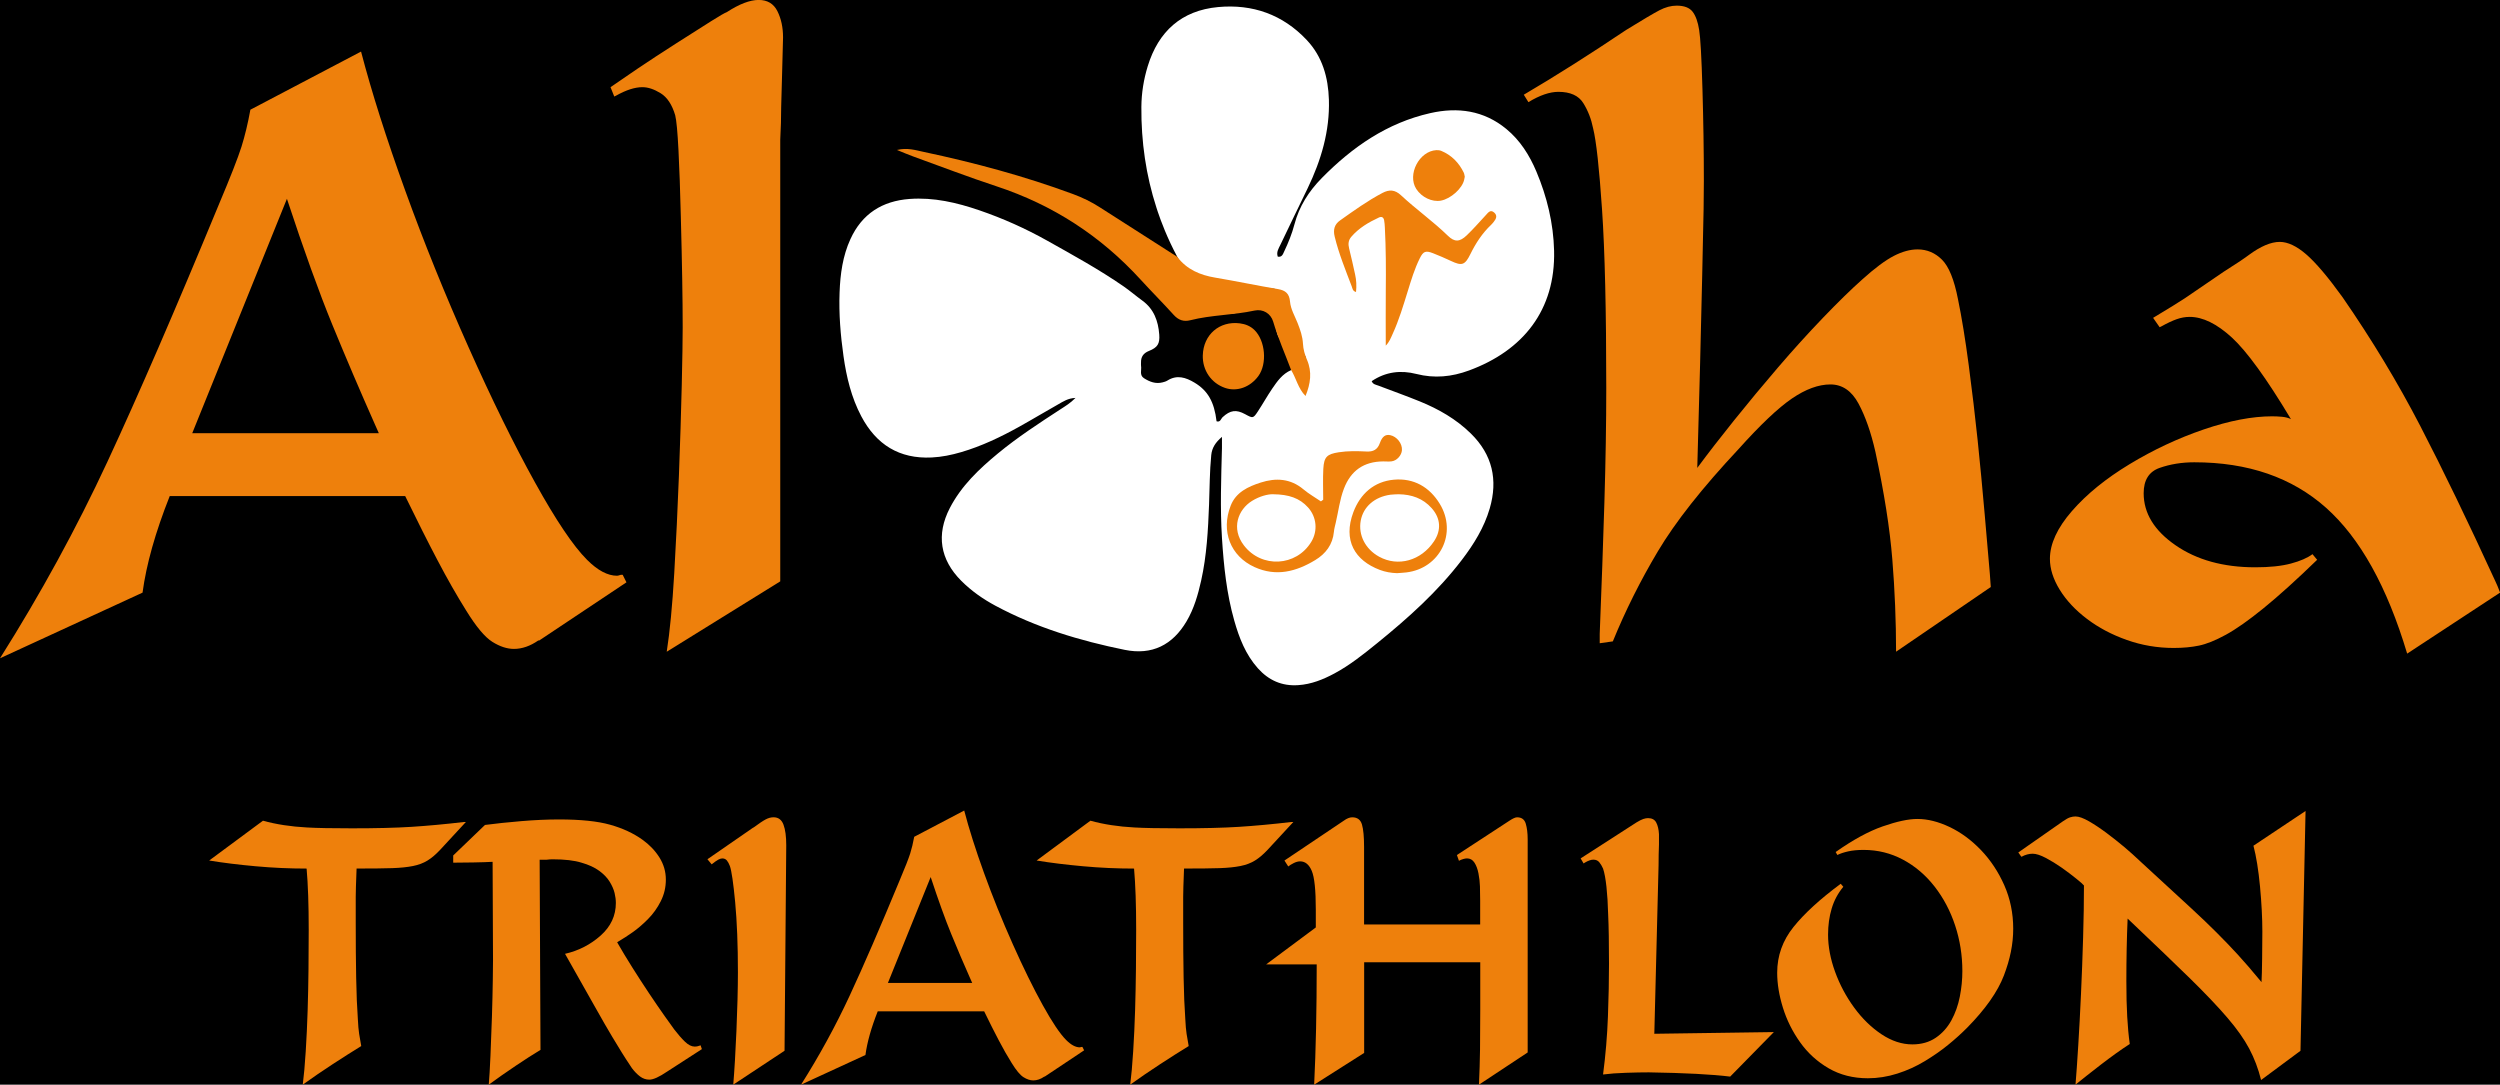 <?xml version="1.0" encoding="UTF-8"?>
<svg xmlns="http://www.w3.org/2000/svg" viewBox="0 0 911.99 395.68">
  <defs>
    <style>
      .cls-1, .cls-2 {
        fill: #ee800c;
      }

      .cls-1, .cls-2, .cls-3, .cls-4, .cls-5 {
        stroke-width: 0px;
      }

      .cls-2, .cls-4 {
        fill-rule: evenodd;
      }

      .cls-3 {
        fill: #000;
      }

      .cls-4 {
        fill: #fff;
      }

      .cls-5 {
        fill: #ee800c;
      }
    </style>
  </defs>
  <g id="meta">
    <g id="black_backgrounds">
      <rect id="triathlon_var2" class="cls-3" x="0" y="-.05" width="911.99" height="395.73"/>
    </g>
  </g>
  <g id="alt_dark_background">
    <g id="triathlon_var2-4" data-name="triathlon_var2">
      <g>
        <g id="Letters">
          <path id="Letter_a" data-name="Letter a" class="cls-5" d="M878.12,238.43c-7.3-24.4-17.16-42.13-29.59-53.2-12.43-11.06-28.45-16.59-48.06-16.59-4.56,0-8.78.69-12.66,2.05-3.88,1.37-5.81,4.45-5.81,9.24,0,7.3,3.87,13.63,11.63,18.98,7.75,5.36,17.44,8.04,29.08,8.04,5.24,0,9.58-.45,13-1.37,3.42-.91,6.04-2.05,7.87-3.42l1.71,2.05c-7.52,7.3-14.03,13.17-19.5,17.62-5.47,4.45-10.09,7.7-13.85,9.75-3.76,2.05-7.01,3.36-9.75,3.93-2.74.57-5.81.86-9.24.86-5.93,0-11.63-.97-17.1-2.91-5.47-1.93-10.32-4.5-14.54-7.7-4.22-3.19-7.52-6.72-9.92-10.6-2.39-3.87-3.59-7.64-3.59-11.29,0-5.47,2.68-11.29,8.04-17.45,5.36-6.16,12.37-11.85,21.04-17.1,8.66-5.24,17.67-9.46,27.03-12.66,9.35-3.19,17.67-4.79,24.97-4.79,1.14,0,2.33.06,3.59.17,1.25.12,2.34.4,3.25.85-8.89-14.82-16.08-24.74-21.55-29.76-5.47-5.01-10.6-7.53-15.39-7.53-1.6,0-3.2.29-4.79.86-1.6.57-3.42,1.43-5.47,2.57l-.69.34-2.39-3.42c5.7-3.42,9.58-5.82,11.63-7.18,2.05-1.37,6.73-4.56,14.03-9.58,4.33-2.74,7.41-4.79,9.24-6.16,4.33-3.19,8.09-4.79,11.29-4.79,2.96,0,6.21,1.54,9.75,4.62,3.53,3.08,7.92,8.27,13.17,15.56,10.72,15.51,20.18,31.19,28.39,47.04,8.21,15.85,17.33,34.72,27.37,56.61.45.91,1.03,2.28,1.71,4.11l-33.87,22.24Z"/>
          <path id="Letter_h" data-name="Letter h" class="cls-5" d="M555.88,34.55c11.63-6.84,24.06-14.71,37.29-23.6,5.93-3.65,9.97-6.04,12.14-7.18,2.16-1.14,4.28-1.71,6.33-1.71,2.74,0,4.67.74,5.82,2.22,1.14,1.49,1.93,3.71,2.39,6.67.46,2.74.86,9.92,1.2,21.55.34,11.63.51,22.81.51,33.52,0,6.16-.12,13.46-.34,21.89,0,1.6-.34,16.54-1.03,44.81l-1.03,37.97c3.87-5.24,8.38-11.06,13.51-17.45,5.13-6.38,10.43-12.77,15.91-19.16,5.47-6.38,10.95-12.43,16.42-18.13,5.48-5.7,10.26-10.38,14.37-14.03,4.56-4.11,8.38-6.95,11.46-8.55,3.08-1.59,5.99-2.39,8.72-2.39,3.42,0,6.38,1.26,8.89,3.76,2.51,2.51,4.45,7.3,5.82,14.37,1.37,6.62,2.68,14.66,3.93,24.12,1.25,9.47,2.33,18.59,3.25,27.37.91,8.78,1.76,17.79,2.57,27.03.8,9.24,1.42,16.48,1.88,21.72l.34,4.79-34.55,23.6c0-11.17-.46-22.41-1.37-33.7-.91-11.29-2.97-24.34-6.16-39.17-1.6-7.07-3.65-12.94-6.16-17.62-2.51-4.67-5.93-7.01-10.26-7.01s-9.01,1.71-14.03,5.13c-5.02,3.42-11.52,9.58-19.5,18.47-13.23,14.14-23.04,26.57-29.42,37.29-6.39,10.72-11.86,21.67-16.42,32.84l-4.79.68v-3.42c.69-17.1,1.25-33.12,1.71-48.06.45-14.93.68-28.79.68-41.56,0-28.28-.51-50-1.54-65.17-1.03-15.16-2.11-25.03-3.25-29.59-.68-3.42-1.88-6.5-3.59-9.24-1.71-2.74-4.74-4.11-9.07-4.11-3.19,0-6.84,1.26-10.95,3.76l-1.71-2.74Z"/>
          <path id="Letter_l" data-name="Letter l" class="cls-5" d="M243.22,237.75c1.14-7.3,2.05-16.82,2.74-28.57.68-11.74,1.25-23.66,1.71-35.75.45-12.09.8-23.03,1.03-32.84.23-9.8.34-16.88.34-21.21,0-10.03-.23-23.49-.68-40.37-.23-9.35-.51-17.39-.85-24.12-.34-6.72-.74-11-1.2-12.83-1.14-3.88-2.91-6.55-5.3-8.04-2.39-1.48-4.62-2.22-6.67-2.22-2.74,0-5.93,1.03-9.58,3.08l-.68.34-1.37-3.42c2.28-1.59,5.53-3.82,9.75-6.67,4.22-2.85,9.01-5.99,14.37-9.41,5.36-3.42,9.58-6.1,12.66-8.04,3.08-1.94,4.96-3.02,5.64-3.25,4.56-2.96,8.43-4.45,11.63-4.45s5.47,1.37,6.84,4.11c1.37,2.74,2.05,5.93,2.05,9.58,0,1.37-.12,5.7-.34,13-.23,7.07-.34,11.18-.34,12.32,0,3.88-.12,7.87-.34,11.97v161.12l-41.39,25.66Z"/>
          <path id="Letter_A" data-name="Letter A" class="cls-5" d="M61.92,180.96c-5.25,13.23-8.55,24.97-9.92,35.23L0,240.14c14.82-23.49,27.88-47.38,39.17-71.67,11.29-24.29,24.8-55.47,40.54-93.56,4.33-10.26,7.12-17.39,8.38-21.38,1.25-3.99,2.34-8.49,3.25-13.51l40.37-21.21c3.87,14.83,9.24,31.7,16.08,50.63,6.84,18.93,14.54,37.97,23.09,57.13,8.55,19.16,16.64,35.64,24.29,49.43,7.64,13.8,13.97,23.21,18.99,28.22,3.87,3.88,7.53,5.81,10.95,5.81.23,0,.68-.11,1.37-.34h.68l1.37,2.74-31.81,21.21h-.34c-2.97,2.05-5.93,3.08-8.89,3.08-2.51,0-5.13-.86-7.87-2.57-2.74-1.71-5.93-5.53-9.58-11.46-3.42-5.47-6.9-11.57-10.43-18.3-3.54-6.72-7.47-14.54-11.8-23.43H61.92ZM70.13,158.04h68.07l-1.37-3.08c-5.47-12.32-10.66-24.46-15.57-36.43-4.91-11.97-10.43-27.31-16.59-46.01l-34.55,85.52Z"/>
        </g>
        <g id="Triathlon">
          <path class="cls-1" d="M95.93,299.39c4.84,1.34,10.2,2.16,16.07,2.47,3.61.21,9.07.31,16.38.31,8.76,0,16-.18,21.72-.54,5.72-.36,12.13-.95,19.24-1.78h.62l-9.43,10.2c-1.55,1.65-3.07,2.94-4.56,3.86-1.5.93-3.27,1.6-5.33,2.01-2.06.41-4.56.67-7.5.77-2.94.1-7.29.15-13.06.15-.21,5.26-.31,8.68-.31,10.28v9.2c0,7.73.05,14.5.16,20.32.1,5.82.31,10.9.62,15.22.1,2.16.26,3.92.46,5.26.21,1.34.46,2.83.77,4.48-3.19,1.96-6.65,4.15-10.36,6.57-3.71,2.42-7.37,4.92-10.97,7.5.41-3.2.77-7.24,1.08-12.13.31-4.89.54-9.89.7-14.99s.26-10.12.31-15.07c.05-4.95.08-9.74.08-14.37,0-9.07-.26-16.48-.77-22.26-6.18,0-12.39-.28-18.62-.85-6.24-.56-11.88-1.26-16.92-2.09l19.63-14.53Z"/>
          <path class="cls-1" d="M197.16,383c-2.58,1.55-5.59,3.48-9.04,5.8-3.45,2.32-6.72,4.61-9.82,6.88.21-2.37.41-5.87.62-10.51.2-4.64.39-9.43.54-14.37.15-4.95.26-9.38.31-13.29.05-3.91.08-6.34.08-7.26l-.15-35.86c-1.86.1-4.23.18-7.11.23-2.89.05-5.31.08-7.26.08v-2.63l11.59-11.13c3.91-.51,8.32-.98,13.21-1.39,4.89-.41,9.51-.62,13.83-.62,7.83,0,14.04.64,18.62,1.93,4.58,1.29,8.52,3.12,11.82,5.49,2.57,1.85,4.64,4.02,6.18,6.49,1.54,2.47,2.32,5.15,2.32,8.04s-.62,5.41-1.85,7.88c-1.24,2.47-2.81,4.66-4.71,6.57-1.91,1.91-3.74,3.48-5.49,4.71-1.75,1.24-3.5,2.37-5.25,3.4l-.46.31c1.65,2.89,3.48,5.93,5.49,9.12,2.01,3.2,4.04,6.34,6.11,9.43,2.06,3.09,3.97,5.87,5.72,8.35,1.75,2.47,2.94,4.12,3.55,4.95,1.34,1.75,2.63,3.22,3.86,4.41,1.24,1.19,2.42,1.78,3.55,1.78.72,0,1.44-.16,2.16-.46l.46,1.39-12.67,8.19c-2.89,1.96-5.05,2.94-6.49,2.94-1.24,0-2.37-.39-3.4-1.16-1.03-.77-2.01-1.78-2.94-3.01-1.65-2.47-2.89-4.38-3.71-5.72-.83-1.34-1.98-3.25-3.48-5.72-1.5-2.47-3.76-6.41-6.8-11.82-3.04-5.41-6.52-11.56-10.43-18.47,4.95-1.13,9.27-3.35,12.98-6.65,3.71-3.3,5.56-7.26,5.56-11.9,0-1.13-.15-2.34-.46-3.63-.31-1.29-.9-2.65-1.78-4.1-.88-1.44-2.16-2.78-3.86-4.02s-3.84-2.21-6.41-2.94c-2.58-.82-6.13-1.24-10.66-1.24-.52,0-1.24.05-2.16.16h-2.47l.31,69.4Z"/>
          <path class="cls-1" d="M267.49,395.68c.2-2.37.41-5.33.62-8.89.2-3.56.39-7.13.54-10.74.15-3.61.28-7.37.39-11.28.1-3.91.15-7.26.15-10.05,0-9.99-.34-18.52-1-25.58-.67-7.06-1.31-11.46-1.93-13.21-.31-.82-.67-1.49-1.08-2.01-.41-.51-.98-.77-1.7-.77-.41,0-.9.15-1.47.46-.57.31-1.37.88-2.4,1.7l-1.54-1.86,16.54-11.44.31-.16c1.96-1.44,3.42-2.42,4.41-2.94.98-.52,1.93-.77,2.86-.77,1.75,0,2.96.9,3.63,2.71.67,1.8,1,4.3,1,7.5l-.62,74.96-18.7,12.36Z"/>
          <path class="cls-1" d="M320.19,368.94c-2.37,5.98-3.86,11.28-4.48,15.92l-23.49,10.82c6.7-10.61,12.6-21.41,17.7-32.38,5.1-10.97,11.2-25.06,18.32-42.27,1.96-4.64,3.22-7.86,3.79-9.66.56-1.8,1.06-3.84,1.47-6.11l18.24-9.58c1.75,6.7,4.17,14.32,7.26,22.87,3.09,8.55,6.57,17.16,10.43,25.81,3.86,8.66,7.52,16.1,10.97,22.33,3.45,6.24,6.31,10.49,8.58,12.75,1.75,1.75,3.4,2.63,4.95,2.63.1,0,.31-.05.62-.15h.31l.62,1.24-14.37,9.58h-.15c-1.34.93-2.68,1.39-4.02,1.39-1.13,0-2.32-.39-3.55-1.16-1.24-.77-2.68-2.5-4.33-5.18-1.55-2.47-3.12-5.23-4.71-8.27-1.6-3.04-3.38-6.57-5.33-10.59h-38.8ZM323.9,358.58h30.76l-.62-1.39c-2.47-5.56-4.82-11.05-7.03-16.46-2.22-5.41-4.71-12.34-7.5-20.79l-15.61,38.64Z"/>
          <path class="cls-1" d="M397.78,299.39c4.84,1.34,10.2,2.16,16.07,2.47,3.61.21,9.07.31,16.38.31,8.76,0,16-.18,21.72-.54,5.72-.36,12.13-.95,19.24-1.78h.62l-9.43,10.2c-1.55,1.65-3.07,2.94-4.56,3.86-1.5.93-3.27,1.6-5.33,2.01-2.06.41-4.56.67-7.5.77-2.94.1-7.29.15-13.06.15-.21,5.26-.31,8.68-.31,10.28v9.2c0,7.73.05,14.5.16,20.32.1,5.82.31,10.9.62,15.22.1,2.16.26,3.92.46,5.26.21,1.34.46,2.83.77,4.48-3.19,1.96-6.65,4.15-10.36,6.57-3.71,2.42-7.37,4.92-10.97,7.5.41-3.2.77-7.24,1.08-12.13.31-4.89.54-9.89.7-14.99.15-5.1.26-10.12.31-15.07.05-4.95.08-9.74.08-14.37,0-9.07-.26-16.48-.77-22.26-6.18,0-12.39-.28-18.62-.85-6.24-.56-11.88-1.26-16.92-2.09l19.63-14.53Z"/>
          <path class="cls-1" d="M461.92,351.78l18.08-13.45v-6.49c0-7.11-.49-11.82-1.47-14.14-.98-2.32-2.4-3.48-4.25-3.48-.72,0-1.5.21-2.32.62-.83.41-1.49.83-2.01,1.24l-1.39-2.16,21.64-14.53c1.13-.82,2.16-1.24,3.09-1.24,1.85,0,3.04.88,3.55,2.63.51,1.75.77,4.48.77,8.19v28.28h42.35v-8.66c0-1.96-.03-3.71-.08-5.26-.05-1.54-.23-3.11-.54-4.71-.31-1.6-.8-2.91-1.47-3.94-.67-1.03-1.57-1.54-2.7-1.54-.72,0-1.65.26-2.78.77l-.15.16-.77-2.16,19.17-12.52c1.24-.82,2.16-1.24,2.78-1.24,1.65,0,2.71.77,3.17,2.32.46,1.55.7,3.45.7,5.72v77.74l-17.77,11.75c.2-4.33.33-8.66.39-12.98.05-4.33.08-9.12.08-14.37v-17.31h-42.35v33.08l-18.24,11.59c.62-12.57.93-27.2.93-43.89h-18.39Z"/>
          <path class="cls-1" d="M647.08,376.51l-15.92,16.23c-6.6-.82-16.49-1.34-29.68-1.55-2.27,0-5.02.05-8.27.16-3.25.1-6.05.31-8.42.62.93-7.11,1.52-14.17,1.78-21.17.26-7.01.39-13.39.39-19.17,0-7.52-.1-13.55-.31-18.08-.1-3.81-.31-7.16-.62-10.05-.31-2.88-.72-5.1-1.24-6.65-.41-.93-.88-1.7-1.39-2.32-.52-.62-1.24-.93-2.16-.93-.83,0-1.85.36-3.09,1.08-.21.1-.36.21-.46.31l-1.08-1.85,20.4-13.14c1.03-.62,1.85-1.03,2.47-1.24.62-.2,1.18-.31,1.7-.31,1.44,0,2.45.54,3.01,1.62.57,1.08.9,2.5,1,4.25v3.71c-.1,2.47-.15,5-.15,7.57l-1.55,61.52,43.59-.62Z"/>
          <path class="cls-1" d="M672.43,323.5c-1.96,2.37-3.38,5.02-4.25,7.96-.88,2.94-1.31,6.11-1.31,9.5,0,4.33.85,8.84,2.55,13.52,1.7,4.69,4.02,9.04,6.95,13.06,2.94,4.02,6.26,7.26,9.97,9.74,3.71,2.47,7.47,3.71,11.28,3.71,3.3,0,6.13-.8,8.5-2.4,2.37-1.6,4.27-3.71,5.72-6.34,1.44-2.63,2.47-5.51,3.09-8.66.62-3.14.93-6.26.93-9.35,0-5.77-.88-11.31-2.63-16.61-1.75-5.31-4.25-10.05-7.5-14.22-3.25-4.17-7.09-7.44-11.52-9.81-4.43-2.37-9.22-3.56-14.37-3.56-2.16,0-4.05.18-5.64.54-1.6.36-2.91.8-3.94,1.31l-.62-1.08c6.28-4.43,12-7.55,17.16-9.35,5.15-1.8,9.38-2.71,12.67-2.71,3.71,0,7.62.98,11.75,2.94,4.12,1.96,7.93,4.77,11.44,8.42,3.5,3.66,6.34,7.94,8.5,12.83,2.16,4.9,3.25,10.18,3.25,15.84s-1.14,11.16-3.4,17.08c-2.27,5.93-6.75,12.29-13.45,19.09-2.16,2.16-4.48,4.25-6.96,6.26-2.47,2.01-5.28,3.97-8.42,5.87-3.14,1.91-6.49,3.43-10.05,4.56-3.55,1.13-7.14,1.7-10.74,1.7-5.36,0-10.12-1.21-14.3-3.63-4.17-2.42-7.65-5.59-10.43-9.51-2.78-3.91-4.87-8.11-6.26-12.6-1.39-4.48-2.09-8.73-2.09-12.75,0-6.18,1.98-11.75,5.95-16.69,3.97-4.95,9.71-10.2,17.23-15.77l.93,1.08Z"/>
          <path class="cls-1" d="M752.65,299.54c1.03-.72,1.88-1.18,2.55-1.39.67-.21,1.31-.31,1.93-.31,1.24,0,2.88.59,4.95,1.78,2.06,1.19,4.22,2.63,6.49,4.33,2.27,1.7,4.38,3.38,6.34,5.02,1.96,1.65,3.97,3.45,6.03,5.41l.16.15c8.96,8.24,15.12,13.91,18.47,17,3.35,3.09,6.36,5.98,9.04,8.66,2.68,2.68,5.23,5.33,7.65,7.96,2.42,2.63,5.33,6,8.73,10.12.1-1.65.18-4.51.23-8.58.05-4.07.08-7.34.08-9.81,0-4.95-.29-10.43-.85-16.46-.57-6.03-1.37-11-2.4-14.91l19.01-12.67-1.85,87.48-14.37,10.66c-1.03-4.12-2.47-7.93-4.33-11.44-1.86-3.5-4.54-7.29-8.04-11.36-3.5-4.07-7.94-8.73-13.29-13.99-5.36-5.25-13.04-12.62-23.03-22.1-.31,7.21-.46,14.84-.46,22.87,0,4.95.1,9.25.31,12.91.2,3.66.51,6.98.93,9.97-3.19,2.06-6.72,4.59-10.59,7.57-3.86,2.99-6.93,5.41-9.2,7.26.31-3.71.64-8.47,1-14.3.36-5.82.7-12.08,1-18.78.31-6.7.56-13.52.77-20.48.21-6.96.31-13.32.31-19.09-.21-.31-1.14-1.13-2.78-2.47-1.65-1.34-3.43-2.68-5.33-4.02-1.91-1.34-3.84-2.52-5.8-3.56-1.96-1.03-3.56-1.54-4.79-1.54-1.34,0-2.68.36-4.02,1.08h-.15l-1.08-1.54,16.38-11.44Z"/>
        </g>
        <path id="Flower" class="cls-4" d="M429.47,93.71c-3.76-7.06-5.96-13.04-7.12-16.47-.22-.67-.38-1.16-.48-1.47-3.82-11.79-5.6-24.07-5.5-36.78.04-5.04.84-10.02,2.32-14.84,3.89-12.71,12.34-20.33,25.66-21.57,12.55-1.17,23.58,2.69,32.35,12.02,5.73,6.08,7.83,13.66,8.08,21.77.35,11.43-2.83,22.09-7.74,32.29-3.32,6.89-6.69,13.76-9.97,20.67-.61,1.3-1.54,2.63-.94,4.3,1.55.28,1.89-.94,2.34-1.9,1.52-3.18,2.83-6.46,3.73-9.85,1.74-6.63,5.26-12.13,10.02-16.96,11.14-11.31,23.8-20.09,39.53-23.65,10.05-2.28,19.52-.99,27.73,5.76,5.06,4.16,8.47,9.58,10.99,15.56,3.89,9.23,6.22,18.9,6.46,28.89.52,21.65-11.31,36.41-31.04,43.67-6.29,2.32-12.59,2.96-19.2,1.27-5.65-1.44-11.2-.83-16.3,2.63.46,1.19,1.51,1.27,2.37,1.6,5.04,1.91,10.13,3.73,15.13,5.76,6.91,2.81,13.32,6.47,18.7,11.76,7.86,7.72,9.9,16.9,6.86,27.32-2.04,6.98-5.81,13.06-10.18,18.78-8.84,11.58-19.6,21.21-30.85,30.33-4.98,4.03-9.98,8.06-15.67,11.1-4.12,2.2-8.38,3.92-13.15,4.24-5.98.41-10.8-1.77-14.72-6.14-4.47-5-6.83-11.08-8.62-17.4-2.8-9.84-3.84-19.95-4.49-30.12-.69-10.93-.29-21.86,0-32.79.03-1.2,0-2.4,0-4.12-2.39,2.05-3.64,3.99-3.91,6.65-.59,6.02-.57,12.05-.8,18.08-.35,9.29-.85,18.58-2.88,27.7-1.15,5.16-2.6,10.22-5.31,14.83-5.11,8.69-12.63,12.45-22.55,10.44-16.41-3.33-32.38-8.15-47.22-16.12-4.56-2.45-8.77-5.4-12.44-9.08-7.73-7.74-9.18-16.84-4.17-26.53,4.19-8.1,10.65-14.23,17.57-19.94,7.19-5.93,14.98-11,22.78-16.08,1.77-1.15,3.61-2.23,5.5-4.16-2.78.11-4.54,1.35-6.34,2.36-4.71,2.64-9.33,5.45-14.05,8.07-6.81,3.79-13.82,7.16-21.34,9.36-3.5,1.03-7.06,1.76-10.72,1.94-11.83.58-20.23-4.7-25.69-15.02-3.63-6.87-5.41-14.31-6.49-21.92-1.09-7.72-1.73-15.49-1.43-23.3.25-6.68,1.13-13.26,3.96-19.43,4.23-9.25,11.6-13.9,21.57-14.64,8.81-.65,17.22,1.32,25.48,4.15,8.57,2.94,16.82,6.63,24.72,11.06,9.42,5.28,18.9,10.49,27.8,16.63,2.38,1.64,4.57,3.54,6.91,5.24,4.23,3.07,5.8,7.45,6.17,12.38.25,3.36-.6,4.72-3.74,5.98-2.05.82-2.98,2.16-2.91,4.31.01.38-.05.76.01,1.13.27,1.53-.68,3.39,1.07,4.51,2.06,1.32,4.27,2.17,6.78,1.52.6-.15,1.24-.33,1.76-.66,3.49-2.2,6.7-1.15,9.88.75,4.85,2.9,7.22,7,8.06,14.11,1.38.46,1.59-.93,2.23-1.52,2.75-2.53,4.92-2.86,8.18-1.08,2.85,1.56,2.94,1.59,4.67-1.02,1.8-2.72,3.38-5.59,5.22-8.29,1.84-2.69,3.72-5.4,6.9-6.76,1.06-.17,1.9-.46,2.46-.71,1.29-.55,2.59-1.07,2.9-2.33.17-.7-.01-1.47-.07-1.65-.06-.17-.09-.56-.69-1.32-.76-.97-1.19-1.53-1.98-1.93-.64-.32-.9-.25-1.91-.48-1.09-.24-2.73-.6-4.08-2.03-.74-.79-1.17-1.53-1.39-2.07-.14-.35-.53-1.21-.75-3.11-.12-1-.23-2.04-.22-3.54.02-1.89.21-2.31.56-5.55.32-2.92.36-4.13-.44-4.71-.69-.5-1.8-.26-2.04-.18-.98.3-1.34.95-1.96,1.73-.23.29-1.85,2.33-2.81,3.31-1.72,1.75-3.69,2.47-5.41,3.11-1.07.39-2.51.76-4.21.89,0,0-2.79.33-5.48-.76-3.09-1.26-4.35-3.75-7.85-9.74-4.9-8.37-4.12-6.38-6.16-10.21Z"/>
        <g id="Swimmer">
          <path id="Swimmer_body" data-name="Swimmer body" class="cls-2" d="M429.47,93.71c3.47,4.59,8.27,6.63,13.8,7.56,7.66,1.29,15.27,2.9,22.94,4.19,2.78.47,4.14,1.67,4.39,4.59.24,2.75,1.74,5.21,2.75,7.77.96,2.45,1.83,4.88,1.97,7.59.1,1.96.66,4,1.45,5.81,1.94,4.47,1.31,8.76-.52,13.24-2.7-2.71-3.38-6.44-5.26-9.48-2.2-5.87-4.76-11.6-6.54-17.65-.88-2.99-3.75-4.69-6.77-4.04-7.75,1.68-15.75,1.58-23.45,3.53-2.42.62-4.33-.03-6.05-1.93-3.96-4.38-8.14-8.56-12.12-12.92-14.55-15.92-32.01-27.24-52.52-34-10.24-3.37-20.31-7.24-30.46-10.91-1.75-.63-3.45-1.37-5.87-2.35,3.78-.91,6.77.07,9.63.68,18.55,3.93,36.83,8.84,54.63,15.42,3.43,1.27,6.69,2.85,9.76,4.83,9.4,6.04,18.82,12.04,28.24,18.06Z"/>
          <path id="Swimmer_head" data-name="Swimmer head" class="cls-2" d="M438.78,129.64c.18-7.53,6.07-12.64,13.52-11.68,2.02.26,3.86.98,5.36,2.47,3.94,3.89,4.65,12.24,1.41,16.72-2.99,4.12-7.87,5.86-12.2,4.35-5.05-1.76-8.23-6.42-8.1-11.86Z"/>
        </g>
        <g id="Runner">
          <path id="Runner_body" data-name="Runner body" class="cls-2" d="M505.52,126.1c0-6.93-.05-13.53.01-20.14.08-7.66.06-15.32-.34-22.97-.05-.87-.1-1.76-.26-2.61-.19-1.05-.85-1.52-1.89-1.04-3.78,1.75-7.34,3.83-10.1,7.05-1.06,1.24-1.2,2.64-.79,4.23.81,3.15,1.47,6.35,2.19,9.53.47,2.08.56,4.16.33,6.37-1.25-.32-1.28-1.29-1.57-2.05-2.26-5.98-4.69-11.88-6.21-18.13-.64-2.61-.06-4.5,1.96-5.93,5.02-3.55,10-7.16,15.47-10.03,2.48-1.3,4.53-1.22,6.76.86,5.51,5.14,11.69,9.49,17.1,14.76,2.44,2.38,4.31,2.31,6.88-.15,2.45-2.34,4.67-4.91,6.98-7.39.86-.92,1.66-2.16,3.07-.89,1.22,1.11.68,2.26-.17,3.32-.31.39-.63.79-.99,1.13-3.24,3.06-5.61,6.72-7.57,10.7-1.99,4.05-3.1,4.34-7.07,2.48-2.16-1.01-4.34-1.97-6.56-2.83-2.67-1.04-3.54-.71-4.81,1.84-1.91,3.83-3.13,7.92-4.39,11.99-1.63,5.27-3.21,10.57-5.51,15.6-.65,1.42-1.19,2.95-2.52,4.29Z"/>
          <path id="Runner_head" data-name="Runner head" class="cls-2" d="M534.35,64.44c-.06.32-.13.69-.21,1.05-.64,3.2-4.85,7.01-8.51,7.7-3.19.6-7.04-1.23-8.99-4.27-3.35-5.25,1.08-13.82,7.34-14.15.61-.03,1.27.05,1.82.28,3.74,1.57,6.39,4.29,8.16,7.9.22.44.25.96.38,1.5Z"/>
        </g>
        <g id="Cyclist">
          <path id="Cyclist_back" data-name="Cyclist back" class="cls-2" d="M482.7,182.32c0-3.76-.16-7.53.04-11.28.24-4.39,1.35-5.38,5.62-6.05,3.37-.53,6.76-.44,10.14-.28,2.41.12,4.01-.63,4.88-3.11.88-2.49,2.11-3.19,3.75-2.86,2.45.5,4.46,3.07,4.29,5.48-.13,1.91-1.87,3.85-3.79,4.08-.99.12-2.01.02-3.01.02-7.06.03-11.85,3.32-14.38,9.97-1.52,4-2,8.27-2.97,12.41-.26,1.1-.57,2.2-.67,3.31-.44,4.65-2.98,7.98-6.79,10.29-6.95,4.22-14.26,6.16-22.16,2.57-8.78-3.99-12.34-13.07-8.71-22.4,1.91-4.91,6.36-6.96,10.96-8.44,5.53-1.77,10.85-1.5,15.6,2.49,1.96,1.65,4.23,2.93,6.36,4.38.28-.2.56-.4.83-.6ZM464.44,180.29c-1.94-.05-4.94.73-7.68,2.42-5.1,3.14-7.77,10.02-2.97,16.27,6.44,8.38,19.08,7.72,24.56-1.32,2.44-4.02,1.98-9.05-1.19-12.56-3.06-3.39-6.98-4.74-12.73-4.8Z"/>
          <path id="Cyclist_front" data-name="Cyclist front" class="cls-2" d="M509.63,209.09c-2.16-.07-4.28-.44-6.27-1.19-9.12-3.44-13.54-10.77-9.65-21.09,2.52-6.66,7.51-11.16,14.77-11.82,7.21-.65,12.98,2.64,16.74,8.8,6.5,10.64.11,23.57-12.22,25.03-1.12.13-2.25.18-3.37.27ZM510.21,180.3c-1,.05-2.01.04-3,.17-5.79.8-9.91,4.42-10.82,9.47-.95,5.23,1.67,10.37,6.71,13.14,6.91,3.81,15.33,1.45,20.02-5.61,2.71-4.08,2.44-8.38-.83-12.07-3.2-3.62-7.36-5.03-12.07-5.1Z"/>
        </g>
      </g>
    </g>
  </g>
</svg>